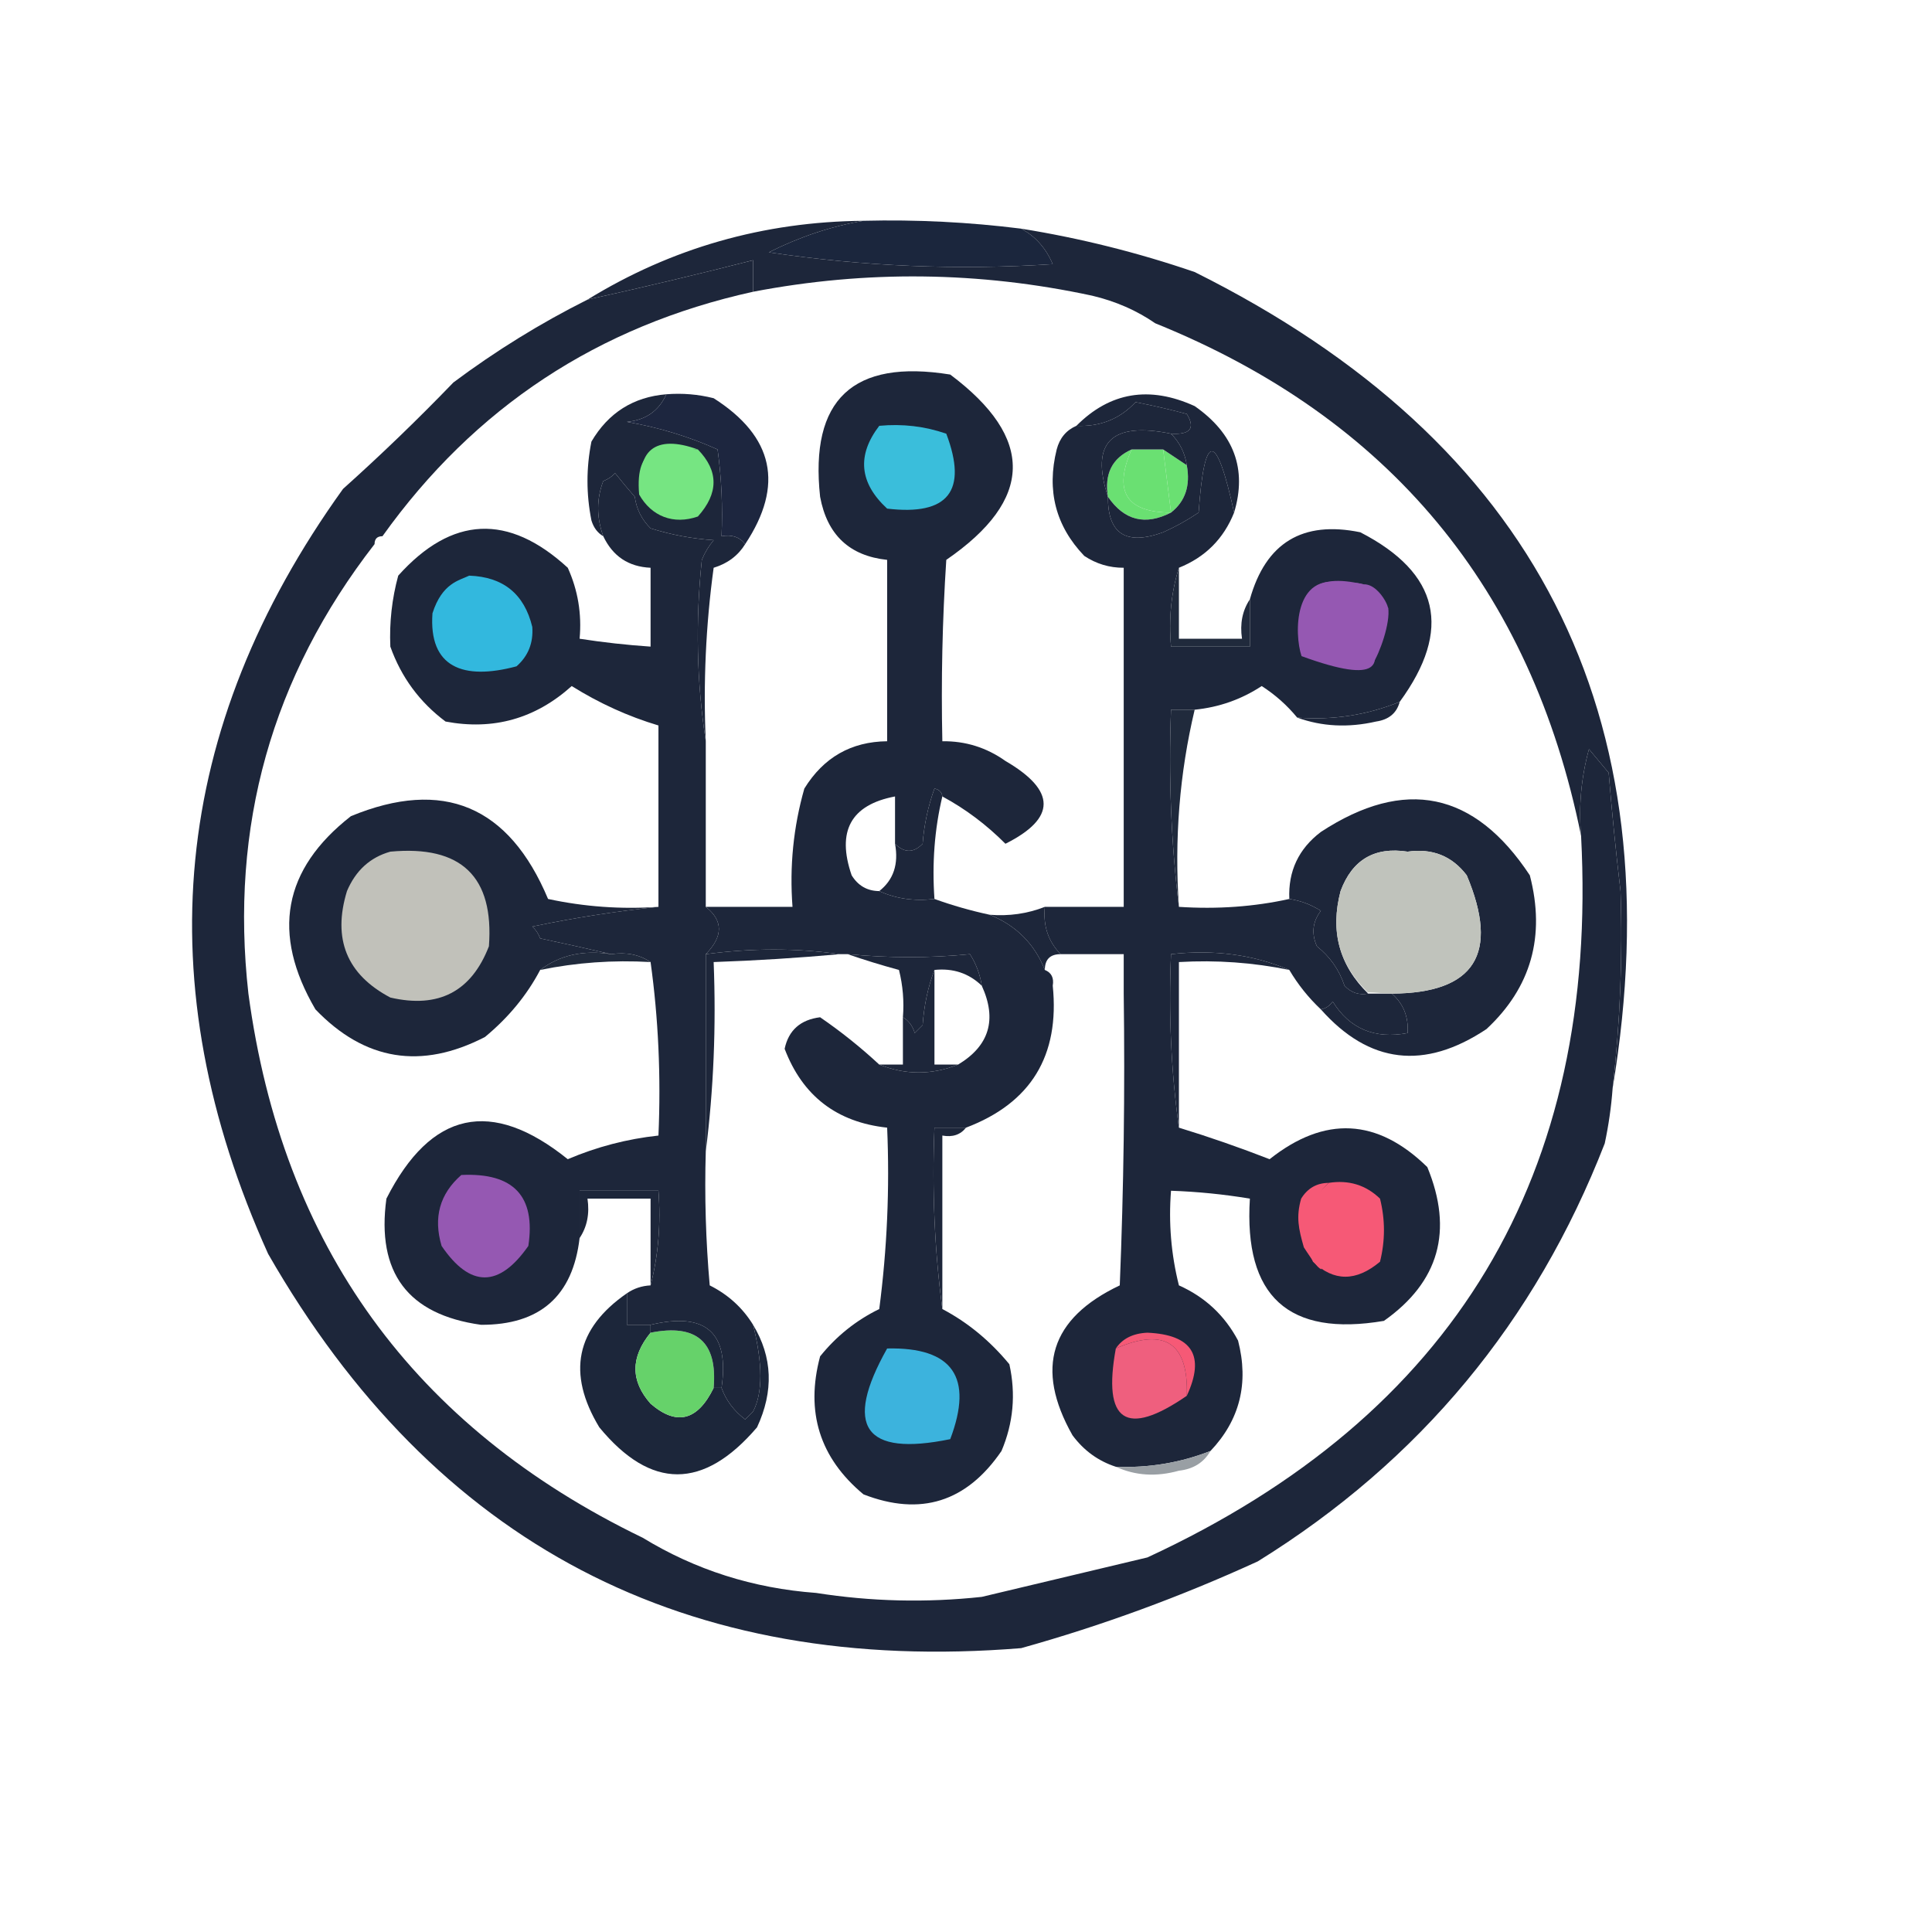 <?xml version="1.0" encoding="UTF-8"?>
<svg xmlns="http://www.w3.org/2000/svg" xmlns:xlink="http://www.w3.org/1999/xlink" width="500px" height="500px" viewBox="0 0 528 500" version="1.1">
<g id="surface1">
<path style=" stroke:none;fill-rule:evenodd;fill:rgb(10.588%,14.902%,23.922%);fill-opacity:1;" d="M 235.984 46.336 C 250.426 45.98 264.797 46.699 279.086 48.492 C 282.984 50.605 285.859 53.84 287.707 58.191 C 261.727 59.887 235.863 58.809 210.121 54.957 C 218.555 50.719 227.176 47.844 235.984 46.336 Z M 235.984 46.336 "/>
<path style=" stroke:none;fill-rule:evenodd;fill:rgb(11.373%,14.902%,22.745%);fill-opacity:1;" d="M 235.984 46.336 C 227.176 47.844 218.555 50.719 210.121 54.957 C 235.863 58.809 261.727 59.887 287.707 58.191 C 285.859 53.84 282.984 50.605 279.086 48.492 C 295.199 51.082 311.004 55.035 326.496 60.344 C 419.645 106.766 457.719 181.117 440.719 283.406 C 442.773 265.305 443.492 247.344 442.875 229.527 C 441.602 218.77 440.523 207.996 439.641 197.199 C 437.844 195.043 436.047 192.887 434.254 190.734 C 432.121 198.508 431.402 206.41 432.098 214.441 C 418.414 146.875 379.621 100.18 315.723 74.352 C 310.641 70.844 304.895 68.328 298.48 66.809 C 267.613 60.164 236.723 59.805 205.812 65.734 C 205.812 62.859 205.812 59.984 205.812 57.113 C 190.922 60.922 175.836 64.512 160.555 67.887 C 183.516 53.777 208.656 46.594 235.984 46.336 Z M 235.984 46.336 "/>
<path style=" stroke:none;fill-rule:evenodd;fill:rgb(11.373%,14.902%,22.745%);fill-opacity:1;" d="M 173.484 121.766 C 173.922 125.094 175.359 127.969 177.797 130.387 C 183.414 132.152 189.16 133.23 195.035 133.621 C 193.688 135.238 192.609 137.035 191.805 139.008 C 190.031 155.914 190.391 172.438 192.883 188.578 C 192.883 203.664 192.883 218.75 192.883 233.836 C 197.652 237.586 197.652 241.895 192.883 246.766 C 192.883 264.727 192.883 282.688 192.883 300.648 C 192.523 312.879 192.883 325.094 193.961 337.285 C 198.977 339.793 202.93 343.383 205.812 348.059 C 208.473 358.789 208.473 366.691 205.812 371.766 C 205.094 372.484 204.375 373.203 203.656 373.922 C 200.566 371.578 198.41 368.703 197.191 365.301 C 199.391 350.199 192.922 344.453 177.797 348.059 C 175.641 348.059 173.484 348.059 171.332 348.059 C 171.332 345.188 171.332 342.312 171.332 339.441 C 173.25 338.125 175.406 337.406 177.797 337.285 C 179.914 329.098 180.633 320.477 179.949 311.422 C 172.766 311.422 165.582 311.422 158.398 311.422 C 158.398 315.734 158.398 320.043 158.398 324.352 C 156.547 340.207 147.57 348.109 131.461 348.059 C 111.461 345.281 102.84 333.785 105.602 313.578 C 117.762 289.594 134.285 286.004 155.168 302.801 C 163.109 299.418 171.371 297.262 179.949 296.336 C 180.652 280.133 179.934 264.328 177.797 248.922 C 174.738 246.871 171.148 246.156 167.02 246.766 C 160.859 245.332 154.395 243.895 147.625 242.457 C 147.172 241.195 146.457 240.117 145.469 239.223 C 156.98 236.816 168.473 235.016 179.949 233.836 C 179.949 217.312 179.949 200.789 179.949 184.266 C 171.668 181.789 163.766 178.195 156.246 173.492 C 146.305 182.422 134.812 185.652 121.762 183.191 C 114.688 177.902 109.656 171.078 106.676 162.715 C 106.391 156.098 107.109 149.633 108.832 143.32 C 123.484 126.988 138.93 126.27 155.168 141.164 C 157.945 147.309 159.023 153.773 158.398 160.559 C 164.828 161.559 171.293 162.277 177.797 162.715 C 177.797 155.531 177.797 148.348 177.797 141.164 C 171.777 140.898 167.469 138.027 164.867 132.543 C 163.004 127.379 163.004 122.352 164.867 117.457 C 166.129 117.004 167.207 116.289 168.098 115.301 C 169.934 117.609 171.73 119.766 173.484 121.766 Z M 173.484 121.766 "/>
<path style=" stroke:none;fill-rule:evenodd;fill:rgb(19.608%,72.157%,87.059%);fill-opacity:1;" d="M 128.23 143.32 C 137.539 143.652 143.285 148.32 145.469 157.328 C 145.785 161.711 144.348 165.305 141.16 168.102 C 126.445 172.035 117.129 168.309 118.191 153.602 C 120.832 145.324 125.52 144.633 128.23 143.32 Z M 128.23 143.32 "/>
<path style=" stroke:none;fill-rule:evenodd;fill:rgb(11.373%,14.902%,22.745%);fill-opacity:1;" d="M 320.031 104.527 C 303.684 101.191 297.934 106.938 302.793 121.766 C 302.723 131.926 307.75 135.156 317.879 131.465 C 321.285 129.941 324.516 128.148 327.574 126.078 C 329.164 103.758 332.398 103.758 337.273 126.078 C 334.402 133.262 329.371 138.289 322.188 141.164 C 320.078 147.898 319.359 155.082 320.031 162.715 C 327.215 162.715 334.402 162.715 341.582 162.715 C 341.582 158.406 341.582 154.094 341.582 149.785 C 345.918 134.324 355.977 128.219 371.754 131.465 C 393.387 142.602 396.977 158.051 382.531 177.801 C 373.617 181.43 364.277 182.867 354.516 182.113 C 351.746 178.746 348.512 175.871 344.816 173.492 C 339.277 177.133 333.172 179.289 326.496 179.957 C 324.344 179.957 322.188 179.957 320.031 179.957 C 319.332 198.312 320.047 216.273 322.188 233.836 C 332.668 234.523 342.727 233.805 352.359 231.68 C 355.422 232.133 358.297 233.211 360.98 234.914 C 358.707 237.906 358.352 241.137 359.902 244.613 C 363.477 247.449 365.992 251.039 367.445 255.387 C 369.223 257.297 371.379 258.016 373.91 257.543 C 376.066 257.543 378.219 257.543 380.375 257.543 C 383.539 260.301 384.977 263.891 384.688 268.32 C 375.668 270.035 368.848 267.16 364.211 259.699 C 363.387 260.898 362.309 261.613 360.98 261.852 C 357.586 258.656 354.715 255.062 352.359 251.078 C 342.539 246.891 331.766 245.457 320.031 246.766 C 319.332 262.973 320.051 278.777 322.188 294.18 C 330.551 296.742 338.809 299.617 346.973 302.801 C 362.027 290.859 376.395 291.574 390.074 304.957 C 397.238 322.344 393.285 336.352 378.219 346.984 C 352.117 351.418 339.906 340.281 341.582 313.578 C 334.457 312.391 327.273 311.672 320.031 311.422 C 319.336 320.16 320.051 328.781 322.188 337.285 C 329.309 340.457 334.699 345.484 338.352 352.371 C 341.352 364.023 338.84 374.082 330.809 382.543 C 322.527 385.781 313.906 387.215 304.945 386.852 C 300.129 385.285 296.18 382.41 293.094 378.234 C 282.75 359.926 287.062 346.273 306.023 337.285 C 307.102 310.715 307.461 284.133 307.102 257.543 C 307.102 253.949 307.102 250.359 307.102 246.766 C 301.355 246.766 295.609 246.766 289.859 246.766 C 286.469 243.289 285.031 238.977 285.551 233.836 C 292.734 233.836 299.918 233.836 307.102 233.836 C 307.102 202.945 307.102 172.055 307.102 141.164 C 303.207 141.184 299.613 140.105 296.328 137.93 C 288.508 129.758 285.996 120.059 288.785 108.836 C 289.598 105.727 291.391 103.574 294.172 102.371 C 300.652 102.66 306.039 100.508 310.336 95.906 C 315.043 96.812 319.711 97.891 324.344 99.137 C 326.734 103.047 325.297 104.84 320.031 104.527 Z M 320.031 104.527 "/>
<path style=" stroke:none;fill-rule:evenodd;fill:rgb(12.549%,16.471%,23.529%);fill-opacity:1;" d="M 326.496 179.957 C 322.355 197.336 320.922 215.297 322.188 233.836 C 320.047 216.273 319.332 198.312 320.031 179.957 C 322.188 179.957 324.344 179.957 326.496 179.957 Z M 326.496 179.957 "/>
<path style=" stroke:none;fill-rule:evenodd;fill:rgb(11.373%,14.902%,22.745%);fill-opacity:1;" d="M 382.531 177.801 C 381.711 180.887 379.555 182.684 376.066 183.191 C 368.465 184.93 361.281 184.57 354.516 182.113 C 364.277 182.867 373.617 181.43 382.531 177.801 Z M 382.531 177.801 "/>
<path style=" stroke:none;fill-rule:evenodd;fill:rgb(11.373%,14.902%,22.745%);fill-opacity:1;" d="M 376.066 162.715 C 374.754 168.082 371.164 170.957 365.289 171.336 C 361.16 170.789 358.285 168.633 356.668 164.871 C 359.832 165.719 363.062 166.438 366.367 167.027 C 369.832 165.789 373.062 164.352 376.066 162.715 Z M 376.066 162.715 "/>
<path style=" stroke:none;fill-rule:evenodd;fill:rgb(58.431%,34.51%,69.804%);fill-opacity:1;" d="M 379.387 152.105 C 380 156.234 377.109 164.477 375.062 167.535 C 372.059 169.176 377.664 166.324 374.199 167.559 C 370.895 166.973 375.559 159.672 372.398 158.824 C 366.027 164.227 362.492 158.609 356.383 161.676 C 354.227 147.664 358.84 142.449 372.492 145.68 C 374.375 147.934 376.957 150.766 379.387 152.105 Z M 379.387 152.105 "/>
<path style=" stroke:none;fill-rule:evenodd;fill:rgb(12.549%,16.471%,23.529%);fill-opacity:1;" d="M 322.188 141.164 C 322.188 147.629 322.188 154.094 322.188 160.559 C 327.934 160.559 333.68 160.559 339.43 160.559 C 338.816 156.434 339.535 152.844 341.582 149.785 C 341.582 154.094 341.582 158.406 341.582 162.715 C 334.402 162.715 327.215 162.715 320.031 162.715 C 319.359 155.082 320.078 147.898 322.188 141.164 Z M 322.188 141.164 "/>
<path style=" stroke:none;fill-rule:evenodd;fill:rgb(58.431%,34.51%,69.804%);fill-opacity:1;" d="M 378.191 151.766 C 375.762 150.426 369.004 147.633 367.125 145.383 C 353.473 142.148 353.68 159.34 355.703 165.316 C 399.84 181.449 354.766 141.012 372.699 145.688 C 377.625 145.543 381.324 155.434 378.191 151.766 Z M 378.191 151.766 "/>
<path style=" stroke:none;fill-rule:evenodd;fill:rgb(11.373%,14.902%,22.745%);fill-opacity:1;" d="M 182.105 93.75 C 180.055 98.297 176.461 100.812 171.332 101.293 C 180.086 102.824 188.348 105.336 196.113 108.836 C 197.188 116.707 197.547 124.609 197.191 132.543 C 199.973 132.031 202.129 132.75 203.656 134.699 C 201.707 137.855 198.832 140.012 195.035 141.164 C 192.887 156.902 192.168 172.707 192.883 188.578 C 190.391 172.438 190.031 155.914 191.805 139.008 C 192.609 137.035 193.688 135.238 195.035 133.621 C 189.16 133.23 183.414 132.152 177.797 130.387 C 175.359 127.969 173.922 125.094 173.484 121.766 C 171.73 119.766 169.934 117.609 168.098 115.301 C 167.207 116.289 166.129 117.004 164.867 117.457 C 163.004 122.352 163.004 127.379 164.867 132.543 C 163.309 131.645 162.234 130.207 161.633 128.234 C 160.195 121.051 160.195 113.863 161.633 106.68 C 166.266 98.801 173.09 94.492 182.105 93.75 Z M 182.105 93.75 "/>
<path style=" stroke:none;fill-rule:evenodd;fill:rgb(41.569%,87.843%,44.706%);fill-opacity:1;" d="M 309.258 108.836 C 304.207 120.312 307.797 126.059 320.031 126.078 C 313.004 129.695 307.254 128.258 302.793 121.766 C 301.781 115.531 303.938 111.223 309.258 108.836 Z M 309.258 108.836 "/>
<path style=" stroke:none;fill-rule:evenodd;fill:rgb(11.373%,14.902%,22.745%);fill-opacity:1;" d="M 257.535 203.664 C 257.406 202.492 256.688 201.773 255.379 201.508 C 253.625 206.395 252.547 211.422 252.148 216.594 C 249.68 219.148 247.164 219.148 244.605 216.594 C 244.605 212.285 244.605 207.973 244.605 203.664 C 232.547 205.949 228.594 213.133 232.75 225.215 C 234.508 228.066 237.023 229.504 240.293 229.527 C 244.836 231.613 249.863 232.332 255.379 231.68 C 260.277 233.445 265.305 234.883 270.465 235.992 C 277.703 238.922 282.73 243.949 285.551 251.078 C 287.355 251.816 288.078 253.25 287.707 255.387 C 289.648 274.516 281.746 287.449 264 294.18 C 261.129 294.18 258.254 294.18 255.379 294.18 C 254.68 311.102 255.398 327.625 257.535 343.75 C 264.438 347.383 270.543 352.41 275.852 358.836 C 277.656 367.016 276.938 374.914 273.699 382.543 C 264.152 396.504 251.582 400.453 235.984 394.398 C 224.016 384.445 220.066 371.871 224.129 356.68 C 228.586 351.141 233.973 346.832 240.293 343.75 C 242.441 327.289 243.164 310.766 242.449 294.18 C 228.672 292.691 219.336 285.508 214.434 272.629 C 215.512 267.562 218.746 264.691 224.129 264.008 C 229.848 267.93 235.234 272.242 240.293 276.941 C 247.477 279.812 254.66 279.812 261.844 276.941 C 270.375 271.805 272.531 264.621 268.309 255.387 C 267.859 252.324 266.781 249.449 265.078 246.766 C 254.141 247.848 243.008 247.848 231.672 246.766 C 230.957 246.766 230.234 246.766 229.52 246.766 C 217.68 245.09 205.465 245.09 192.883 246.766 C 197.652 241.895 197.652 237.586 192.883 233.836 C 200.785 233.836 208.688 233.836 216.586 233.836 C 215.75 222.785 216.828 212.008 219.82 201.508 C 225.07 192.996 232.613 188.684 242.449 188.578 C 242.449 172.055 242.449 155.531 242.449 139.008 C 232.16 137.918 226.055 132.172 224.129 121.766 C 221.254 95.191 233.105 84.059 259.691 88.363 C 282.844 105.707 282.48 122.59 258.613 139.008 C 257.535 155.516 257.176 172.039 257.535 188.578 C 263.84 188.492 269.582 190.285 274.777 193.965 C 288.688 202.082 288.688 209.625 274.777 216.594 C 269.559 211.352 263.809 207.039 257.535 203.664 Z M 257.535 203.664 "/>
<path style=" stroke:none;fill-rule:evenodd;fill:rgb(46.275%,89.804%,50.98%);fill-opacity:1;" d="M 190.727 108.836 C 196.426 114.691 196.426 120.801 190.727 127.156 C 184.016 129.496 178.023 127.09 174.676 121.152 C 173.441 107.137 181.125 107.863 190.727 108.836 Z M 190.727 108.836 "/>
<path style=" stroke:none;fill-rule:evenodd;fill:rgb(41.569%,87.843%,44.706%);fill-opacity:1;" d="M 317.879 108.836 C 320.031 110.273 322.188 111.711 324.344 113.148 C 325.367 118.711 323.93 123.023 320.031 126.078 C 319.316 120.332 318.594 114.582 317.879 108.836 Z M 317.879 108.836 "/>
<path style=" stroke:none;fill-rule:evenodd;fill:rgb(41.569%,87.843%,44.706%);fill-opacity:1;" d="M 309.258 108.836 C 312.129 108.836 315.004 108.836 317.879 108.836 C 318.594 114.582 319.316 120.332 320.031 126.078 C 307.797 126.059 304.207 120.312 309.258 108.836 Z M 309.258 108.836 "/>
<path style=" stroke:none;fill-rule:evenodd;fill:rgb(11.373%,14.902%,22.745%);fill-opacity:1;" d="M 320.031 104.527 C 322.402 106.906 323.84 109.781 324.344 113.148 C 322.188 111.711 320.031 110.273 317.879 108.836 C 315.004 108.836 312.129 108.836 309.258 108.836 C 303.938 111.223 301.781 115.531 302.793 121.766 C 297.934 106.938 303.684 101.191 320.031 104.527 Z M 320.031 104.527 "/>
<path style=" stroke:none;fill-rule:evenodd;fill:rgb(46.275%,89.804%,50.98%);fill-opacity:1;" d="M 190.727 108.836 C 181.145 107.918 191.527 113.684 191.055 123.223 C 190.336 123.223 176.309 121.68 175.59 121.68 C 173.355 108.926 179.191 104.617 190.727 108.836 Z M 190.727 108.836 "/>
<path style=" stroke:none;fill-rule:evenodd;fill:rgb(22.745%,74.51%,85.882%);fill-opacity:1;" d="M 240.293 102.371 C 246.648 101.773 252.754 102.492 258.613 104.527 C 264.531 120.164 259.141 126.988 242.449 125 C 234.844 117.98 234.125 110.438 240.293 102.371 Z M 240.293 102.371 "/>
<path style=" stroke:none;fill-rule:evenodd;fill:rgb(11.373%,14.902%,22.745%);fill-opacity:1;" d="M 337.273 126.078 C 332.398 103.758 329.164 103.758 327.574 126.078 C 324.516 128.148 321.285 129.941 317.879 131.465 C 307.75 135.156 302.723 131.926 302.793 121.766 C 307.254 128.258 313.004 129.695 320.031 126.078 C 323.93 123.023 325.367 118.711 324.344 113.148 C 323.84 109.781 322.402 106.906 320.031 104.527 C 325.297 104.84 326.734 103.047 324.344 99.137 C 319.711 97.891 315.043 96.812 310.336 95.906 C 306.039 100.508 300.652 102.66 294.172 102.371 C 303.352 93.152 314.125 91.355 326.496 96.984 C 337.254 104.496 340.848 114.195 337.273 126.078 Z M 337.273 126.078 "/>
<path style=" stroke:none;fill-rule:evenodd;fill:rgb(11.373%,14.902%,24.706%);fill-opacity:1;" d="M 182.105 93.75 C 186.477 93.402 190.785 93.758 195.035 94.828 C 211.469 105.297 214.344 118.586 203.656 134.699 C 202.129 132.75 199.973 132.031 197.191 132.543 C 197.547 124.609 197.188 116.707 196.113 108.836 C 188.348 105.336 180.086 102.824 171.332 101.293 C 176.461 100.812 180.055 98.297 182.105 93.75 Z M 182.105 93.75 "/>
<path style=" stroke:none;fill-rule:evenodd;fill:rgb(11.373%,14.902%,22.745%);fill-opacity:1;" d="M 205.812 65.734 C 163.441 75.078 129.676 97.348 104.523 132.543 C 103.086 132.543 102.367 133.262 102.367 134.699 C 74.258 170.914 62.762 211.859 67.887 257.543 C 77.148 326.43 113.066 376 175.641 406.25 C 190.031 415.039 205.836 420.07 223.055 421.336 C 238.031 423.691 253.117 424.051 268.309 422.414 C 283.387 418.824 298.473 415.23 313.566 411.637 C 397.453 372.84 436.965 307.105 432.098 214.441 C 431.402 206.41 432.121 198.508 434.254 190.734 C 436.047 192.887 437.844 195.043 439.641 197.199 C 440.523 207.996 441.602 218.77 442.875 229.527 C 443.492 247.344 442.773 265.305 440.719 283.406 C 440.344 288.492 439.625 293.523 438.562 298.492 C 419.617 347.203 388.012 385.281 343.738 412.715 C 322.641 422.379 301.09 430.281 279.086 436.422 C 187.344 443.898 118.742 407.977 73.273 328.664 C 39.898 254.727 46.723 185.043 93.746 119.613 C 104.086 110.352 114.145 100.652 123.918 90.516 C 135.531 81.848 147.742 74.305 160.555 67.887 C 175.836 64.512 190.922 60.922 205.812 57.113 C 205.812 59.984 205.812 62.859 205.812 65.734 Z M 205.812 65.734 "/>
<path style=" stroke:none;fill-rule:evenodd;fill:rgb(60%,62.353%,64.314%);fill-opacity:1;" d="M 330.809 382.543 C 328.984 385.703 326.109 387.5 322.188 387.93 C 316.008 389.656 310.262 389.297 304.945 386.852 C 313.906 387.215 322.527 385.781 330.809 382.543 Z M 330.809 382.543 "/>
<path style=" stroke:none;fill-rule:evenodd;fill:rgb(23.529%,70.196%,86.667%);fill-opacity:1;" d="M 242.449 354.527 C 260.352 354.129 266.098 362.391 259.691 379.309 C 236.184 384.137 230.438 375.875 242.449 354.527 Z M 242.449 354.527 "/>
<path style=" stroke:none;fill-rule:evenodd;fill:rgb(10.98%,14.902%,22.745%);fill-opacity:1;" d="M 171.332 339.441 C 171.332 342.312 171.332 345.188 171.332 348.059 C 173.484 348.059 175.641 348.059 177.797 348.059 C 177.797 348.777 177.797 349.496 177.797 350.215 C 172.293 356.941 172.293 363.406 177.797 369.613 C 184.891 375.746 190.637 374.309 195.035 365.301 C 195.754 365.301 196.473 365.301 197.191 365.301 C 198.41 368.703 200.566 371.578 203.656 373.922 C 204.375 373.203 205.094 372.484 205.812 371.766 C 208.473 366.691 208.473 358.789 205.812 348.059 C 211.137 356.867 211.496 366.207 206.891 376.078 C 192.25 393.195 177.883 393.195 163.789 376.078 C 154.859 361.301 157.371 349.09 171.332 339.441 Z M 171.332 339.441 "/>
<path style=" stroke:none;fill-rule:evenodd;fill:rgb(93.725%,37.255%,49.412%);fill-opacity:1;" d="M 324.344 367.457 C 307.742 378.895 301.277 374.586 304.945 354.527 C 318.363 348.711 324.828 353.02 324.344 367.457 Z M 324.344 367.457 "/>
<path style=" stroke:none;fill-rule:evenodd;fill:rgb(40%,82.353%,41.569%);fill-opacity:1;" d="M 177.797 350.215 C 190.367 347.711 196.113 352.738 195.035 365.301 C 190.637 374.309 184.891 375.746 177.797 369.613 C 172.293 363.406 172.293 356.941 177.797 350.215 Z M 177.797 350.215 "/>
<path style=" stroke:none;fill-rule:evenodd;fill:rgb(40%,82.353%,41.569%);fill-opacity:1;" d="M 177.797 369.613 C 177.797 364.586 177.797 359.555 177.797 354.527 C 182.105 354.527 186.418 354.527 190.727 354.527 C 190.727 358.836 190.727 363.148 190.727 367.457 C 186.418 368.176 182.105 368.895 177.797 369.613 Z M 177.797 369.613 "/>
<path style=" stroke:none;fill-rule:evenodd;fill:rgb(96.471%,34.902%,46.275%);fill-opacity:1;" d="M 324.344 367.457 C 324.828 353.02 318.363 348.711 304.945 354.527 C 306.746 351.836 309.617 350.398 313.566 350.215 C 325.836 350.754 329.43 356.5 324.344 367.457 Z M 324.344 367.457 "/>
<path style=" stroke:none;fill-rule:evenodd;fill:rgb(10.98%,14.902%,22.745%);fill-opacity:1;" d="M 177.797 350.215 C 177.797 349.496 177.797 348.777 177.797 348.059 C 192.922 344.453 199.391 350.199 197.191 365.301 C 196.473 365.301 195.754 365.301 195.035 365.301 C 196.113 352.738 190.367 347.711 177.797 350.215 Z M 177.797 350.215 "/>
<path style=" stroke:none;fill-rule:evenodd;fill:rgb(58.431%,34.51%,69.804%);fill-opacity:1;" d="M 126.074 307.113 C 140.34 306.43 146.449 312.898 144.391 326.508 C 136.383 337.965 128.48 337.965 120.688 326.508 C 118.375 318.75 120.168 312.285 126.074 307.113 Z M 126.074 307.113 "/>
<path style=" stroke:none;fill-rule:evenodd;fill:rgb(96.471%,34.902%,46.275%);fill-opacity:1;" d="M 363.133 309.266 C 356.473 315.281 357.41 324.547 361.199 332.898 C 359.871 332.66 357.16 328.078 356.332 326.883 C 354.895 321.852 354.156 318.605 355.594 313.578 C 357.352 310.727 359.867 309.289 363.133 309.266 Z M 363.133 309.266 "/>
<path style=" stroke:none;fill-rule:evenodd;fill:rgb(11.373%,14.902%,22.745%);fill-opacity:1;" d="M 264 294.18 C 262.473 296.129 260.316 296.848 257.535 296.336 C 257.535 312.141 257.535 327.945 257.535 343.75 C 255.398 327.625 254.68 311.102 255.379 294.18 C 258.254 294.18 261.129 294.18 264 294.18 Z M 264 294.18 "/>
<path style=" stroke:none;fill-rule:evenodd;fill:rgb(96.471%,34.902%,46.275%);fill-opacity:1;" d="M 363.133 309.266 C 368.617 308.414 373.289 309.852 377.145 313.578 C 378.582 319.324 378.582 325.07 377.145 330.82 C 370.625 336.281 364.52 336.281 358.824 330.82 C 355.035 322.465 356.473 315.281 363.133 309.266 Z M 363.133 309.266 "/>
<path style=" stroke:none;fill-rule:evenodd;fill:rgb(11.373%,14.902%,22.745%);fill-opacity:1;" d="M 177.797 337.285 C 177.797 329.383 177.797 321.48 177.797 313.578 C 172.051 313.578 166.301 313.578 160.555 313.578 C 161.168 317.703 160.449 321.297 158.398 324.352 C 158.398 320.043 158.398 315.734 158.398 311.422 C 165.582 311.422 172.766 311.422 179.949 311.422 C 180.633 320.477 179.914 329.098 177.797 337.285 Z M 177.797 337.285 "/>
<path style=" stroke:none;fill-rule:evenodd;fill:rgb(11.373%,14.902%,22.745%);fill-opacity:1;" d="M 229.52 246.766 C 218.051 247.801 206.555 248.52 195.035 248.922 C 195.738 266.559 195.02 283.801 192.883 300.648 C 192.883 282.688 192.883 264.727 192.883 246.766 C 205.465 245.09 217.68 245.09 229.52 246.766 Z M 229.52 246.766 "/>
<path style=" stroke:none;fill-rule:evenodd;fill:rgb(11.373%,14.902%,22.745%);fill-opacity:1;" d="M 255.379 251.078 C 255.379 259.699 255.379 268.32 255.379 276.941 C 257.535 276.941 259.691 276.941 261.844 276.941 C 254.66 279.812 247.477 279.812 240.293 276.941 C 242.449 276.941 244.605 276.941 246.758 276.941 C 246.758 272.629 246.758 268.32 246.758 264.008 C 248.316 264.91 249.395 266.344 249.992 268.32 C 250.711 267.602 251.43 266.883 252.148 266.164 C 252.547 260.699 253.625 255.672 255.379 251.078 Z M 255.379 251.078 "/>
<path style=" stroke:none;fill-rule:evenodd;fill:rgb(11.373%,14.902%,22.745%);fill-opacity:1;" d="M 352.359 251.078 C 342.512 249.051 332.453 248.332 322.188 248.922 C 322.188 264.008 322.188 279.094 322.188 294.18 C 320.051 278.777 319.332 262.973 320.031 246.766 C 331.766 245.457 342.539 246.891 352.359 251.078 Z M 352.359 251.078 "/>
<path style=" stroke:none;fill-rule:evenodd;fill:rgb(11.373%,14.902%,22.745%);fill-opacity:1;" d="M 231.672 246.766 C 243.008 247.848 254.141 247.848 265.078 246.766 C 266.781 249.449 267.859 252.324 268.309 255.387 C 264.773 251.98 260.461 250.547 255.379 251.078 C 253.625 255.672 252.547 260.699 252.148 266.164 C 251.43 266.883 250.711 267.602 249.992 268.32 C 249.395 266.344 248.316 264.91 246.758 264.008 C 247.109 259.641 246.75 255.328 245.68 251.078 C 240.773 249.746 236.105 248.309 231.672 246.766 Z M 231.672 246.766 "/>
<path style=" stroke:none;fill-rule:evenodd;fill:rgb(11.373%,14.902%,22.745%);fill-opacity:1;" d="M 285.551 233.836 C 285.031 238.977 286.469 243.289 289.859 246.766 C 286.988 246.766 285.551 248.203 285.551 251.078 C 282.73 243.949 277.703 238.922 270.465 235.992 C 275.746 236.426 280.773 235.711 285.551 233.836 Z M 285.551 233.836 "/>
<path style=" stroke:none;fill-rule:evenodd;fill:rgb(12.549%,16.471%,23.529%);fill-opacity:1;" d="M 167.02 246.766 C 171.148 246.156 174.738 246.871 177.797 248.922 C 167.531 248.332 157.473 249.051 147.625 251.078 C 152.984 247.008 159.453 245.57 167.02 246.766 Z M 167.02 246.766 "/>
<path style=" stroke:none;fill-rule:evenodd;fill:rgb(11.373%,14.902%,22.745%);fill-opacity:1;" d="M 179.949 233.836 C 168.473 235.016 156.98 236.816 145.469 239.223 C 146.457 240.117 147.172 241.195 147.625 242.457 C 154.395 243.895 160.859 245.332 167.02 246.766 C 159.453 245.57 152.984 247.008 147.625 251.078 C 143.992 257.98 138.965 264.086 132.539 269.398 C 115.121 278.398 99.676 275.887 86.203 261.852 C 74.098 241.16 77.328 223.562 95.902 209.051 C 121.125 198.664 139.086 206.207 149.781 231.68 C 159.734 233.82 169.793 234.539 179.949 233.836 Z M 179.949 233.836 "/>
<path style=" stroke:none;fill-rule:evenodd;fill:rgb(75.686%,75.686%,72.941%);fill-opacity:1;" d="M 106.676 218.75 C 126.062 216.945 135.043 225.566 133.617 244.613 C 128.824 257.004 119.848 261.672 106.676 258.621 C 94.77 252.328 90.82 242.633 94.824 229.527 C 97.211 223.895 101.16 220.301 106.676 218.75 Z M 106.676 218.75 "/>
<path style=" stroke:none;fill-rule:evenodd;fill:rgb(11.373%,14.902%,22.745%);fill-opacity:1;" d="M 257.535 203.664 C 255.41 212.574 254.695 221.914 255.379 231.68 C 249.863 232.332 244.836 231.613 240.293 229.527 C 244.191 226.469 245.629 222.16 244.605 216.594 C 247.164 219.148 249.68 219.148 252.148 216.594 C 252.547 211.422 253.625 206.395 255.379 201.508 C 256.688 201.773 257.406 202.492 257.535 203.664 Z M 257.535 203.664 "/>
<path style=" stroke:none;fill-rule:evenodd;fill:rgb(11.373%,14.902%,22.745%);fill-opacity:1;" d="M 360.98 261.852 C 362.309 261.613 363.387 260.898 364.211 259.699 C 368.848 267.16 375.668 270.035 384.688 268.32 C 384.977 263.891 383.539 260.301 380.375 257.543 C 403.039 257.434 409.863 246.656 400.848 225.215 C 396.836 219.938 391.445 217.781 384.688 218.75 C 375.66 217.359 369.551 220.949 366.367 229.527 C 363.496 240.484 366.012 249.824 373.91 257.543 C 371.379 258.016 369.223 257.297 367.445 255.387 C 365.992 251.039 363.477 247.449 359.902 244.613 C 358.352 241.137 358.707 237.906 360.98 234.914 C 358.297 233.211 355.422 232.133 352.359 231.68 C 352.027 224.086 354.898 217.977 360.98 213.363 C 383.922 198.352 402.957 202.305 418.09 225.215 C 422.41 241.852 418.457 255.863 406.238 267.242 C 389.266 278.531 374.184 276.734 360.98 261.852 Z M 360.98 261.852 "/>
<path style=" stroke:none;fill-rule:evenodd;fill:rgb(75.294%,76.471%,73.725%);fill-opacity:1;" d="M 380.375 257.543 C 378.219 257.543 375.949 257.195 373.793 257.195 C 365.895 249.477 363.496 240.484 366.367 229.527 C 369.551 220.949 375.66 217.359 384.688 218.75 C 391.445 217.781 396.836 219.938 400.848 225.215 C 409.863 246.656 403.039 257.434 380.375 257.543 Z M 380.375 257.543 "/>
</g>
</svg>
